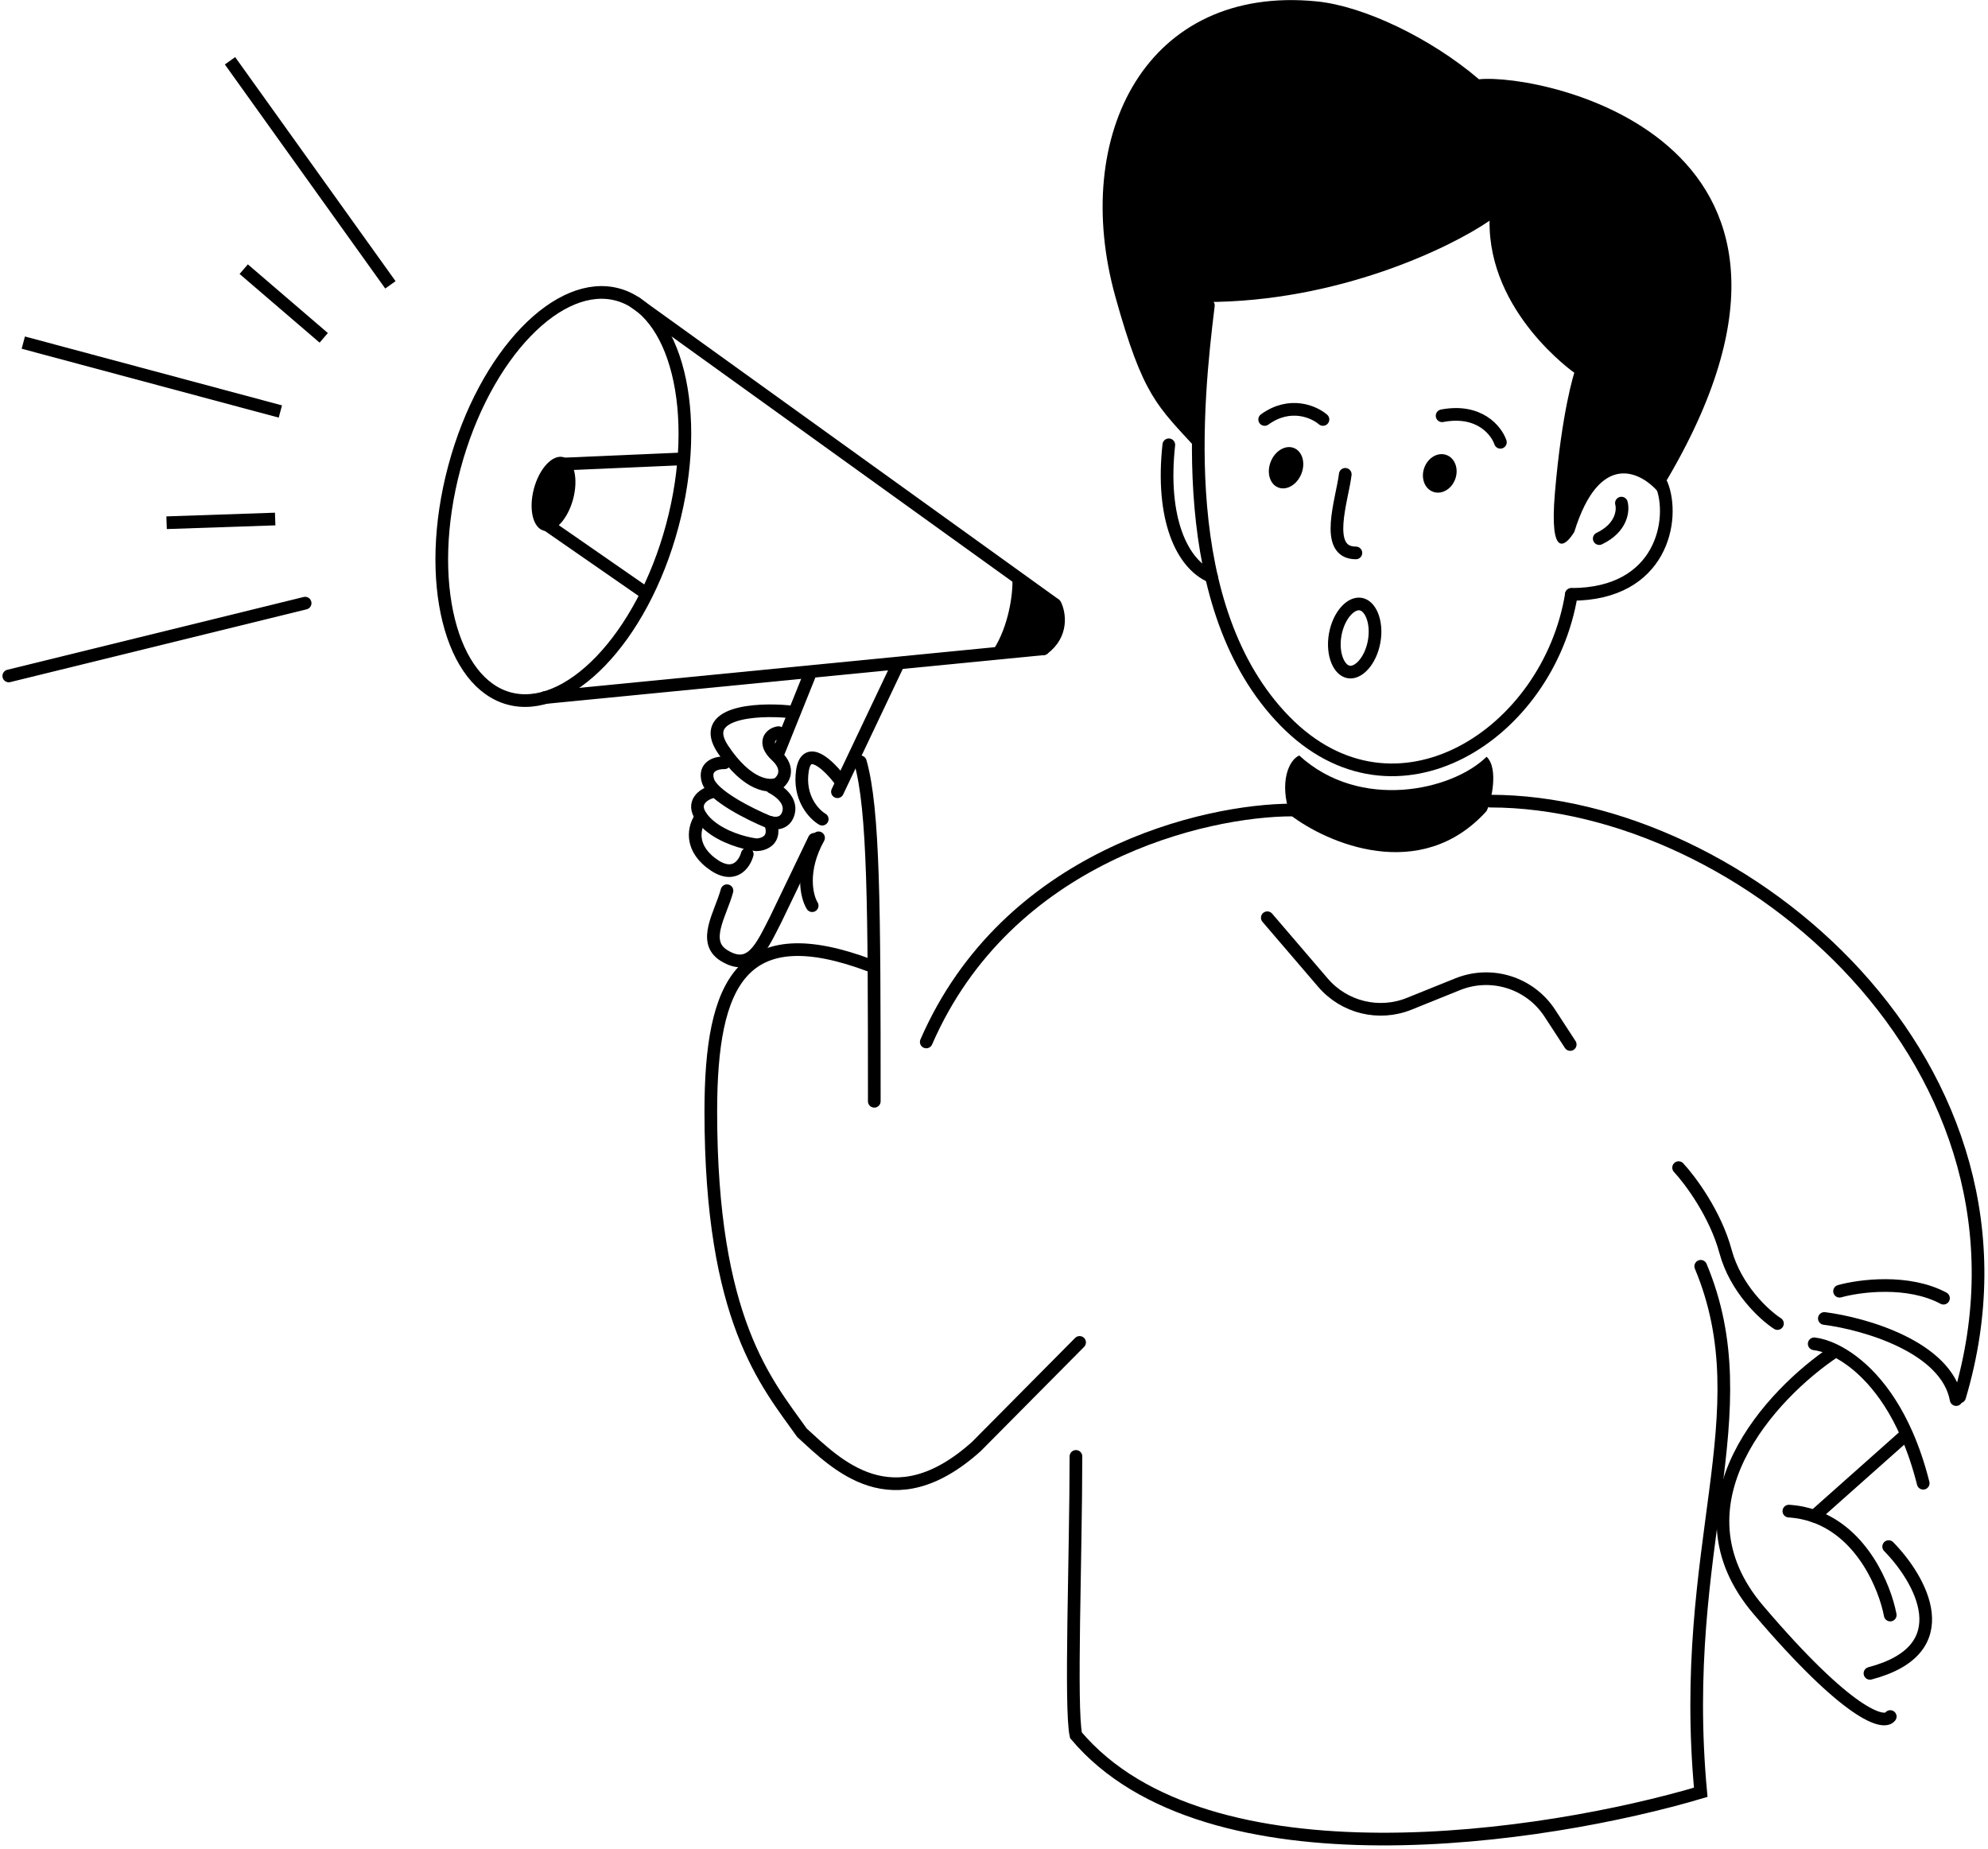 <svg width="200" height="186" viewBox="0 0 200 186" fill="none" xmlns="http://www.w3.org/2000/svg">
<path d="M190.006 155.581C193.198 158.828 197.29 165.923 188.125 168.331" stroke="black" stroke-width="1.275" stroke-linecap="round"/>
<path d="M190.165 162.466C189.621 159.623 187.384 154.26 182.558 152.538C181.765 152.255 180.902 152.07 179.965 152.011" stroke="black" stroke-width="1.275" stroke-linecap="round"/>
<path d="M184.578 135.946C178.234 140.168 167.814 151.278 176.895 161.942C185.975 172.605 189.526 173.54 190.166 172.675" stroke="black" stroke-width="1.275" stroke-linecap="round"/>
<path d="M191.696 144.361L182.516 152.521" stroke="black" stroke-width="1.275" stroke-linecap="round"/>
<path d="M182.516 135.181C183.078 135.245 183.797 135.45 184.604 135.845C186.823 136.929 189.708 139.441 191.852 144.358C192.467 145.768 193.021 147.377 193.481 149.206" stroke="black" stroke-width="1.275" stroke-linecap="round"/>
<path d="M183.537 132.631C187.55 133.141 195.82 135.487 196.797 140.791" stroke="black" stroke-width="1.275" stroke-linecap="round"/>
<path d="M185.066 129.891C187.066 129.33 191.956 128.686 195.521 130.591" stroke="black" stroke-width="1.275" stroke-linecap="round"/>
<path d="M138.244 64.532C138.062 65.546 137.639 66.388 137.135 66.933C136.625 67.484 136.102 67.67 135.675 67.594C135.248 67.518 134.823 67.161 134.536 66.467C134.252 65.781 134.147 64.845 134.328 63.831C134.51 62.818 134.933 61.976 135.437 61.431C135.947 60.88 136.47 60.693 136.897 60.77C137.324 60.846 137.749 61.202 138.037 61.896C138.32 62.583 138.425 63.519 138.244 64.532Z" stroke="black" stroke-width="1.275"/>
<path d="M0.883 67.997L30.697 60.674M23.14 6.114L39.276 28.654L23.14 6.114ZM24.519 27.076L32.568 33.984L24.519 27.076ZM2.344 34.465C12.444 37.172 18.106 38.689 28.206 41.395L2.344 34.465ZM16.761 52.584L27.684 52.211L16.761 52.584Z" stroke="black" stroke-width="1.275" stroke-linecap="round"/>
<path d="M67.634 52.883C66.107 58.581 63.455 63.366 60.433 66.502C57.394 69.656 54.098 71.036 51.228 70.267C48.358 69.498 46.194 66.655 45.139 62.404C44.09 58.177 44.186 52.707 45.712 47.009C47.239 41.312 49.891 36.527 52.913 33.391C55.953 30.237 59.248 28.857 62.118 29.626C64.988 30.395 67.152 33.238 68.207 37.489C69.256 41.716 69.16 47.186 67.634 52.883Z" stroke="black" stroke-width="1.275"/>
<path d="M54.696 53.377C55.784 53.668 57.109 52.251 57.656 50.21C58.203 48.17 57.764 46.279 56.676 45.987C55.587 45.696 54.262 47.114 53.715 49.154C53.168 51.195 53.607 53.085 54.696 53.377Z" fill="black"/>
<path d="M100.756 65.719C102.178 63.565 102.646 59.977 102.703 58.452L106.158 60.83C107.233 63.124 105.814 64.742 104.97 65.264L100.756 65.719Z" fill="black"/>
<path d="M54.815 70.173L104.969 65.264M106.157 60.83L63.773 30.334L106.157 60.83Z" stroke="black" stroke-width="1.275" stroke-linecap="round"/>
<path d="M54.772 52.605L65.013 59.705M56.355 46.694L68.643 46.158L56.355 46.694Z" stroke="black" stroke-width="1.275" stroke-linecap="round"/>
<path d="M108.612 135.04L98.225 145.513C89.736 153.13 84.132 147.272 80.689 144.138C77.12 139.112 71.51 132.834 71.51 111.827C71.51 98.695 74.697 92.296 87.575 97.141" stroke="black" stroke-width="1.275" stroke-linecap="round"/>
<path d="M106.157 60.83C106.585 61.693 106.948 63.788 104.969 65.264" stroke="black" stroke-width="1.275" stroke-linecap="round"/>
<path d="M102.488 58.263C102.554 59.821 102.096 63.174 100.508 65.653" stroke="black" stroke-width="1.275" stroke-linecap="round"/>
<path d="M130.033 81.482C121.235 81.482 101.346 86.072 93.186 104.815" stroke="black" stroke-width="1.275" stroke-linecap="round"/>
<path d="M70.546 82.176C69.964 82.921 69.333 84.744 71.082 86.421C71.211 86.545 71.354 86.668 71.511 86.79C73.782 88.561 74.9 86.95 75.175 85.924" stroke="black" stroke-width="1.275" stroke-linecap="round"/>
<path d="M77.484 82.728C78.17 84.506 76.84 84.971 76.089 84.981C75.911 84.96 75.697 84.927 75.456 84.879C74.141 84.615 72.042 83.912 70.811 82.511C70.71 82.395 70.622 82.284 70.547 82.176C69.54 80.728 70.769 79.914 71.57 79.678" stroke="black" stroke-width="1.275" stroke-linecap="round"/>
<path d="M72.887 76.731C72.145 76.709 70.773 77.036 71.218 78.528C71.663 80.02 75.419 81.898 77.241 82.65C77.32 82.68 77.402 82.706 77.484 82.728C78.23 82.925 79.061 82.755 79.328 81.757C79.706 80.346 78.028 79.385 77.639 79.193" stroke="black" stroke-width="1.275" stroke-linecap="round"/>
<path d="M78.322 73.699C77.547 73.799 76.66 74.679 78.097 76.014C79.535 77.35 78.809 78.449 78.267 78.832C77.456 79.23 75.213 79.096 72.727 75.367C70.241 71.639 76.064 71.289 79.285 71.581" stroke="black" stroke-width="1.275" stroke-linecap="round"/>
<path d="M84.547 78.535C83.448 77.053 81.147 74.773 80.729 77.513C80.312 80.252 81.882 81.913 82.719 82.402" stroke="black" stroke-width="1.275" stroke-linecap="round"/>
<path d="M81.708 91.106C81.156 90.21 80.512 87.591 82.349 84.282" stroke="black" stroke-width="1.275" stroke-linecap="round"/>
<path d="M81.48 67.814L78.316 75.678" stroke="black" stroke-width="1.275" stroke-linecap="round"/>
<path d="M84.25 79.644L90.31 66.88" stroke="black" stroke-width="1.275" stroke-linecap="round"/>
<path d="M73.136 89.601C72.509 91.941 70.576 94.723 72.841 96.122C75.607 97.83 76.661 95.165 78.036 92.498L81.914 84.429" stroke="black" stroke-width="1.275" stroke-linecap="round"/>
<path d="M86.555 76.637C87.915 81.44 87.957 91.276 87.957 110.784" stroke="black" stroke-width="1.275" stroke-linecap="round"/>
<path d="M171.1 127.382C177.334 142.3 168.792 155.432 171.1 180.295C155.63 184.885 121.401 190.163 108.243 174.557C107.648 171.837 108.243 156.452 108.243 146.507" stroke="black" stroke-width="1.275" stroke-linecap="round"/>
<path d="M157.969 105.07L155.921 101.926C153.925 98.863 150.041 97.64 146.65 99.008L141.77 100.975C138.726 102.203 135.238 101.351 133.101 98.859L127.496 92.32" stroke="black" stroke-width="1.275" stroke-linecap="round"/>
<path d="M129.79 81.971C128.643 78.656 129.688 76.425 130.708 76C136.828 81.61 146.11 79.527 149.553 76.127C150.777 77.249 150.063 80.568 149.553 81.588C142.923 88.932 133.488 84.818 129.79 81.971Z" fill="black"/>
<path d="M112.21 29.849C115.015 39.922 116.418 40.814 120.498 45.277C120.498 40.867 121.255 33.464 121.255 30.382C134.614 30.382 145.889 24.928 149.856 22.202C149.714 31.449 158.383 37.495 158.383 37.495C158.383 37.495 157.14 41.23 156.429 49.588C155.861 56.274 157.495 54.982 158.383 53.5C160.941 45.249 165.134 47.454 166.91 49.588C188.71 14.167 155.186 7.323 148.791 7.975C143.959 3.849 137.22 0.616 132.483 0.142C115.398 -1.568 107.662 13.517 112.21 29.849Z" fill="black"/>
<path d="M158.086 59.805C155.791 73.816 140.387 83.891 129.271 72.541C118.155 61.191 120.379 40.416 121.567 30.721" stroke="black" stroke-width="1.275" stroke-linecap="round"/>
<path d="M167.16 48.72C168.563 52.162 167.247 59.791 158.082 59.791" stroke="black" stroke-width="1.275" stroke-linecap="round"/>
<path d="M163.12 50.61C163.322 51.347 163.16 53.093 160.889 54.18" stroke="black" stroke-width="1.275" stroke-linecap="round"/>
<path d="M121.876 58.006C118.885 56.759 116.776 52.141 117.587 44.746" stroke="black" stroke-width="1.275" stroke-linecap="round"/>
<path d="M128.585 49.035C127.736 48.694 127.404 47.53 127.844 46.434C128.284 45.339 129.329 44.727 130.179 45.069C131.028 45.41 131.36 46.575 130.92 47.67C130.48 48.765 129.434 49.377 128.585 49.035Z" fill="black"/>
<path d="M144.182 49.475C143.321 49.167 142.919 48.086 143.286 47.062C143.652 46.039 144.648 45.459 145.51 45.767C146.372 46.076 146.773 47.156 146.407 48.18C146.04 49.204 145.044 49.784 144.182 49.475Z" fill="black"/>
<path d="M150.945 44.491C150.542 43.306 148.806 41.114 145.08 41.825" stroke="black" stroke-width="1.275" stroke-linecap="round"/>
<path d="M133.095 42.196C132.207 41.426 129.79 40.348 127.23 42.196" stroke="black" stroke-width="1.275" stroke-linecap="round"/>
<path d="M135.339 47.716C135.042 50.234 133.093 55.621 136.408 55.621" stroke="black" stroke-width="1.275" stroke-linecap="round"/>
<path d="M149.922 80.589C175.294 80.589 207.042 107.237 197.145 140.514" stroke="black" stroke-width="1.275" stroke-linecap="round"/>
<path d="M168.873 117.459C170.021 118.691 172.571 122.1 173.591 125.874C174.611 129.648 177.501 132.291 178.818 133.141" stroke="black" stroke-width="1.275" stroke-linecap="round"/>
</svg>
